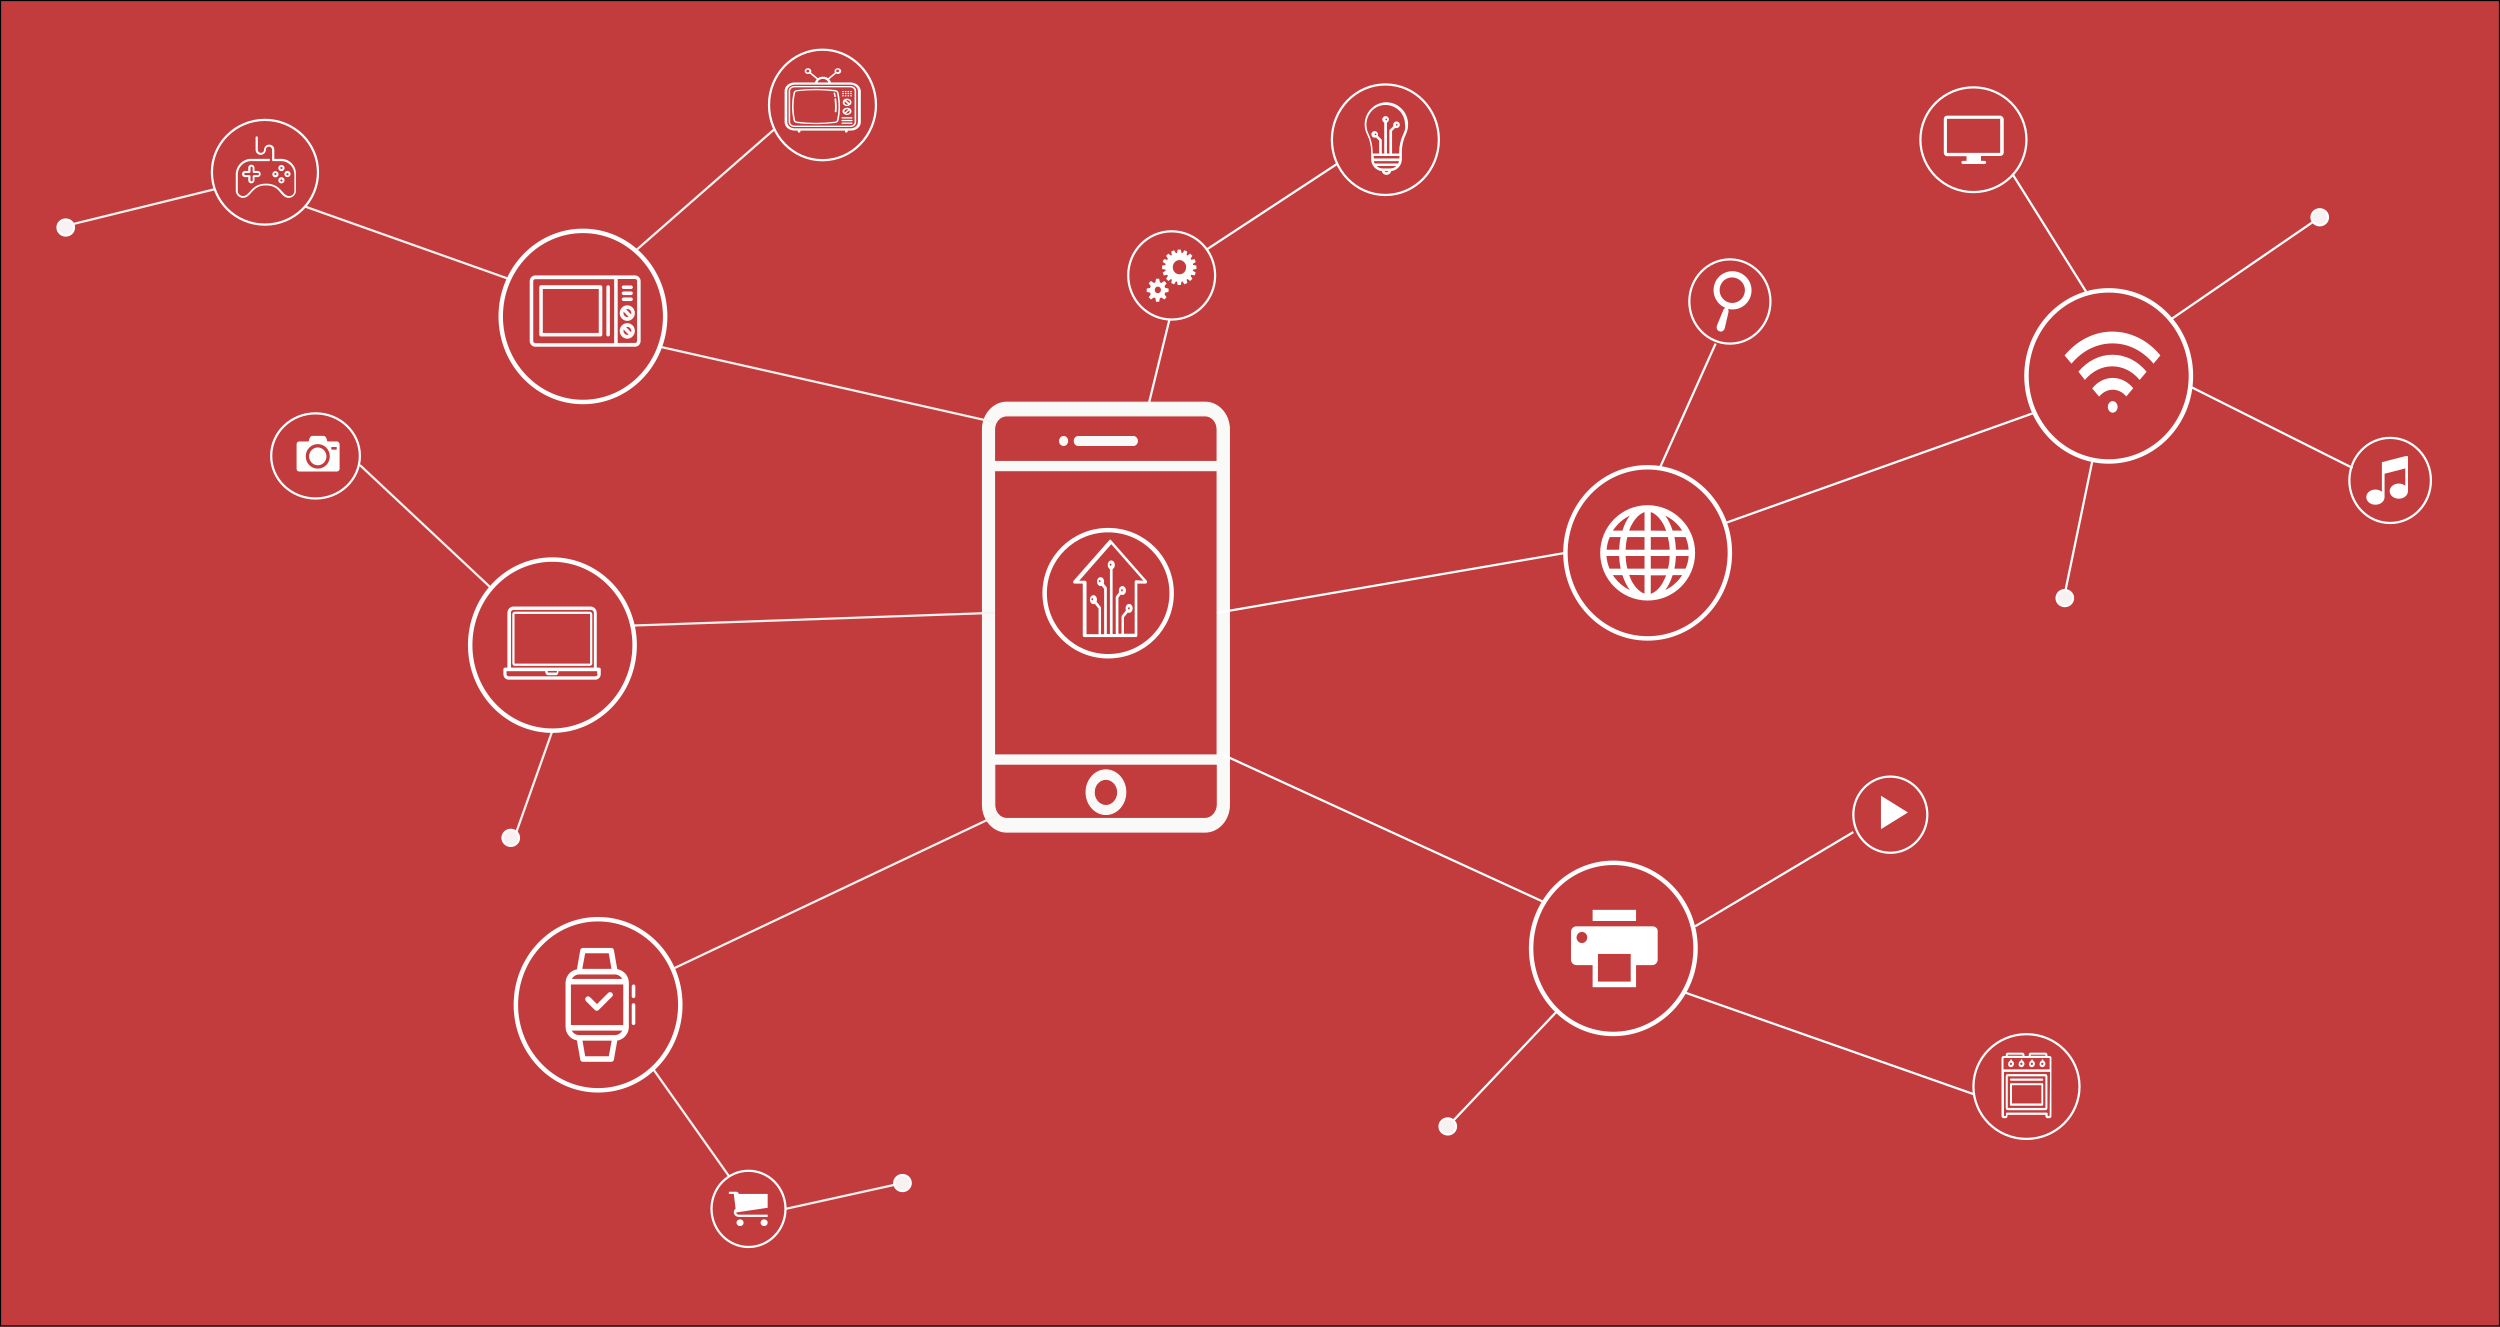 <?xml version="1.0" encoding="utf-8"?>
<!-- Generator: Adobe Illustrator 19.0.0, SVG Export Plug-In . SVG Version: 6.00 Build 0)  -->
<svg version="1.1" xmlns="http://www.w3.org/2000/svg" xmlns:xlink="http://www.w3.org/1999/xlink" x="0px" y="0px"
	 viewBox="0 0 1121.9 595.3" style="enable-background:new 0 0 1121.9 595.3;" xml:space="preserve">
<rect x="0" y="0" width="1121.9" height="595.3" fill="#333333" stroke="none"/>
<style type="text/css">
	.st0{fill:#C33C3D;stroke:#000000;stroke-miterlimit:10;}
	.st1{fill:#F9FAF8;stroke:#F9FAF8;stroke-width:0.5;stroke-miterlimit:10;}
	.st2{fill:#FFFFFF;}
	.st3{fill:#FAFAFA;}
	.st4{fill:#FEFFFD;}
	.st5{fill:#FEFEFD;}
	.st6{fill:none;stroke:#FAFAFA;stroke-miterlimit:10;}
	.st7{fill:none;stroke:#FFFFFF;stroke-miterlimit:10;}
	.st8{fill:none;stroke:#FDFDFC;stroke-miterlimit:10;}
	.st9{fill:none;stroke:#F7F2EF;stroke-miterlimit:10;}
	.st10{fill:none;stroke:#FFFFFF;stroke-width:2;stroke-miterlimit:10;}
	.st11{fill:#F7F1F1;stroke:#FFFFFF;stroke-miterlimit:10;}
</style>
<g id="BackGround">
	<rect id="XMLID_79_" class="st0" width="1121.9" height="595.3"/>
</g>
<g id="iconos">
	<g id="Capa_5">
		<g id="XMLID_89_">
			<path id="XMLID_95_" class="st1" d="M540.8,180.5h-89c-6,0-10.9,5.5-10.9,12.2v168.5c0,6.7,4.9,12.2,10.9,12.2h89
				c6,0,10.9-5.5,10.9-12.2V192.7C551.7,185.9,546.8,180.5,540.8,180.5z M446.3,211.2h99.9v127.6h-99.9V211.2z M451.8,186.6h89
				c3,0,5.4,2.7,5.4,6.1v14.4h-99.9v-14.4C446.3,189.3,448.8,186.6,451.8,186.6z M540.8,367.3h-89c-3,0-5.4-2.7-5.4-6.1v-18.3h99.9
				v18.3C546.2,364.5,543.8,367.3,540.8,367.3z"/>
			<path id="XMLID_92_" class="st1" d="M496.3,345.5c-4.9,0-8.9,4.5-8.9,10s4,10,8.9,10s8.9-4.5,8.9-10S501.2,345.5,496.3,345.5z
				 M496.3,361.5c-2.9,0-5.3-2.7-5.3-5.9c0-3.3,2.4-5.9,5.3-5.9s5.3,2.7,5.3,5.9C501.6,358.8,499.2,361.5,496.3,361.5z"/>
			<path id="XMLID_81_" class="st1" d="M483.9,199.9h24.7c1,0,1.8-0.9,1.8-2s-0.8-2-1.8-2h-24.7c-1,0-1.8,0.9-1.8,2
				S482.9,199.9,483.9,199.9z"/>
			<path id="XMLID_80_" class="st1" d="M477.3,199.9c0.5,0,0.9-0.2,1.3-0.6c0.3-0.4,0.5-0.9,0.5-1.4s-0.2-1.1-0.5-1.4
				c-0.3-0.4-0.8-0.6-1.3-0.6c-0.5,0-0.9,0.2-1.3,0.6c-0.3,0.4-0.5,0.9-0.5,1.4s0.2,1.1,0.5,1.4
				C476.4,199.7,476.9,199.9,477.3,199.9z"/>
		</g>
	</g>
	<g id="Capa_11">
		<path id="XMLID_110_" class="st2" d="M514.6,260.6l-16-18.2c-0.2-0.3-0.6-0.3-0.8,0l-16,18.2c-0.2,0.2-0.3,0.5-0.2,0.8
			c0.1,0.3,0.3,0.5,0.6,0.5h3.7v23.2c0,0.4,0.3,0.8,0.6,0.8h23.3c0.3,0,0.6-0.3,0.6-0.8v-23.2h3.7c0.3,0,0.5-0.2,0.6-0.5
			C514.8,261.2,514.8,260.8,514.6,260.6L514.6,260.6z M498,253.4c0-0.3,0.2-0.5,0.4-0.5c0.2,0,0.4,0.2,0.4,0.5s-0.2,0.5-0.4,0.5
			C498.2,253.9,498,253.7,498,253.4z M509.8,260.4c-0.3,0-0.6,0.3-0.6,0.8v23.2h-4.8V277l1.7-2.1c0.2,0.1,0.4,0.1,0.6,0.1
			c0.9,0,1.6-0.9,1.6-2c0-1.1-0.7-2-1.6-2s-1.6,0.9-1.6,2c0,0.3,0.1,0.6,0.2,0.9l-1.8,2.3c-0.1,0.1-0.2,0.3-0.2,0.5v7.7h-1.4v-16.2
			l1.1-1.4c0.2,0.1,0.4,0.2,0.7,0.2c0.9,0,1.6-0.9,1.6-2s-0.7-2-1.6-2s-1.6,0.9-1.6,2c0,0.3,0,0.5,0.1,0.8l-1.3,1.7
			c-0.1,0.1-0.2,0.3-0.2,0.5v16.5h-1.4v-29.1c0.6-0.3,1-1,1-1.9c0-1.1-0.7-2-1.6-2s-1.6,0.9-1.6,2c0,0.9,0.4,1.6,1,1.9v29.1h-1.4
			v-20.6c0-0.2-0.1-0.4-0.2-0.5l-1.2-1.5c0.1-0.3,0.2-0.6,0.2-0.9c0-1.1-0.7-2-1.6-2s-1.6,0.9-1.6,2c0,1.1,0.7,2,1.6,2
			c0.2,0,0.4,0,0.5-0.1l1.1,1.4v20.3h-1.4v-11.8c0-0.2-0.1-0.4-0.2-0.5l-1.8-2.3c0.1-0.3,0.2-0.6,0.2-0.9c0-1.1-0.7-2-1.6-2
			s-1.6,0.9-1.6,2s0.7,2,1.6,2c0.2,0,0.4,0,0.6-0.1l1.7,2.1v11.5h-5.4v-23.2c0-0.4-0.3-0.8-0.6-0.8h-2.7l14.4-16.4l14.4,16.4
			L509.8,260.4L509.8,260.4z M506.2,273c0-0.3,0.2-0.5,0.4-0.5s0.4,0.2,0.4,0.5s-0.2,0.5-0.4,0.5S506.2,273.3,506.2,273z
			 M503.1,264.9c0-0.3,0.2-0.5,0.4-0.5c0.2,0,0.4,0.2,0.4,0.5s-0.2,0.5-0.4,0.5C503.3,265.4,503.1,265.2,503.1,264.9z M493.5,261.3
			c-0.2,0-0.4-0.2-0.4-0.5s0.2-0.5,0.4-0.5s0.4,0.2,0.4,0.5S493.7,261.3,493.5,261.3z M490.2,269.4c-0.2,0-0.4-0.2-0.4-0.5
			c0-0.3,0.2-0.5,0.4-0.5s0.4,0.2,0.4,0.5C490.6,269.2,490.4,269.4,490.2,269.4z"/>
	</g>
	<g id="Capa_12">
		<g id="XMLID_117_">
			<path id="XMLID_123_" class="st2" d="M264.7,274.5H231c-0.6,0-1.1,0.5-1.1,1.2v21.9c0,0.7,0.5,1.2,1.1,1.2h33.7
				c0.6,0,1.1-0.5,1.1-1.2v-21.9C265.7,275,265.3,274.5,264.7,274.5L264.7,274.5z M264.8,297.6c0,0.1-0.1,0.2-0.1,0.2H231
				c-0.1,0-0.1-0.1-0.1-0.2v-21.9c0-0.1,0.1-0.2,0.1-0.2h33.7c0.1,0,0.1,0.1,0.1,0.2V297.6z"/>
			<path id="XMLID_118_" class="st2" d="M268.9,299.6h-1.1v-24.5c0-1.6-1.2-2.9-2.7-2.9h-34.7c-1.5,0-2.7,1.3-2.7,2.9v24.5h-1.1
				c-0.4,0-0.7,0.3-0.7,0.8v2.1c0,1.4,1,2.5,2.3,2.5h39.1c1.2,0,2.3-1.1,2.3-2.5v-2.1C269.6,299.9,269.3,299.6,268.9,299.6z
				 M229.2,275.1c0-0.8,0.6-1.4,1.3-1.4h34.7c0.7,0,1.3,0.6,1.3,1.4v24.5h-37.2V275.1L229.2,275.1z M245.8,301.1h4.1v0.4
				c0,0.2-0.1,0.3-0.3,0.3h-3.5c-0.2,0-0.3-0.1-0.3-0.3L245.8,301.1L245.8,301.1z M268.2,302.5c0,0.5-0.4,1-0.9,1h-39.1
				c-0.5,0-0.9-0.4-0.9-1v-1.3h1.1h16.3v0.4c0,0.7,0.6,1.4,1.2,1.4h3.5c0.7,0,1.2-0.6,1.2-1.4v-0.4h16.3h1.1V302.5L268.2,302.5z"/>
		</g>
	</g>
	<g id="Capa_13">
		<g id="XMLID_17_">
			<path id="XMLID_33_" class="st3" d="M285,123.6h-44.8c-1.4,0-2.5,1.2-2.5,2.6V153c0,1.4,1.1,2.6,2.5,2.6H285
				c1.4,0,2.5-1.2,2.5-2.6v-26.8C287.5,124.8,286.4,123.6,285,123.6z M239.3,153v-26.8c0-0.5,0.4-0.9,0.9-0.9h35.4v28.7h-35.4
				C239.7,153.9,239.3,153.5,239.3,153z M285.9,153c0,0.5-0.4,0.9-0.9,0.9h-7.8v-28.7h7.8c0.5,0,0.9,0.4,0.9,0.9V153z"/>
			<path id="XMLID_12_" class="st3" d="M272.9,128c-0.4,0-0.8,0.4-0.8,0.8v21.4c0,0.5,0.4,0.8,0.8,0.8c0.4,0,0.8-0.4,0.8-0.8v-21.4
				C273.7,128.4,273.4,128,272.9,128z"/>
			<path id="XMLID_29_" class="st3" d="M269.5,128h-26.7c-0.4,0-0.8,0.4-0.8,0.8v21.4c0,0.5,0.4,0.8,0.8,0.8h26.7
				c0.4,0,0.8-0.4,0.8-0.8v-21.4C270.3,128.4,269.9,128,269.5,128z M268.7,149.4h-25.1v-19.7h25.1V149.4z"/>
			<path id="XMLID_25_" class="st3" d="M281.5,145c-1.9,0-3.4,1.6-3.4,3.5s1.5,3.5,3.4,3.5s3.4-1.6,3.4-3.5S283.4,145,281.5,145z
				 M283.3,148.5c0,0.2,0,0.4-0.1,0.6l-2.2-2.3c0.2-0.1,0.4-0.1,0.5-0.1C282.5,146.7,283.3,147.5,283.3,148.5z M279.8,148.5
				c0-0.2,0-0.4,0.1-0.6l2.2,2.3c-0.2,0.1-0.4,0.1-0.5,0.1C280.6,150.3,279.8,149.5,279.8,148.5z"/>
			<path id="XMLID_21_" class="st3" d="M281.5,137c-1.9,0-3.4,1.6-3.4,3.5s1.5,3.5,3.4,3.5s3.4-1.6,3.4-3.5S283.4,137,281.5,137z
				 M283.3,140.5c0,0.2,0,0.4-0.1,0.6l-2.2-2.3c0.2-0.1,0.4-0.1,0.5-0.1C282.5,138.6,283.3,139.5,283.3,140.5z M279.8,140.5
				c0-0.2,0-0.4,0.1-0.6l2.2,2.3c-0.2,0.1-0.4,0.1-0.5,0.1C280.6,142.3,279.8,141.5,279.8,140.5z"/>
			<path id="XMLID_3_" class="st3" d="M279.8,135.1h3.4c0.4,0,0.8-0.4,0.8-0.8s-0.4-0.8-0.8-0.8h-3.4c-0.4,0-0.8,0.4-0.8,0.8
				S279.4,135.1,279.8,135.1z"/>
			<path id="XMLID_2_" class="st3" d="M279.8,132.4h3.4c0.4,0,0.8-0.4,0.8-0.8s-0.4-0.8-0.8-0.8h-3.4c-0.4,0-0.8,0.4-0.8,0.8
				S279.4,132.4,279.8,132.4z"/>
			<path id="XMLID_16_" class="st3" d="M279.8,129.7h3.4c0.4,0,0.8-0.4,0.8-0.8c0-0.5-0.4-0.8-0.8-0.8h-3.4c-0.4,0-0.8,0.4-0.8,0.8
				C279,129.3,279.4,129.7,279.8,129.7z"/>
		</g>
	</g>
	<g id="Capa_14">
		<g id="XMLID_30_">
			<path id="XMLID_35_" class="st2" d="M277,434.9l-1.5-8.5c-0.1-0.6-0.6-1-1.2-1h-12.7c-0.6,0-1.1,0.4-1.2,1l-1.5,8.6
				c-2.9,0.5-5.1,3.1-5.1,6.1v19.7c0,3,2.2,5.6,5.1,6.1l1.5,8.6c0.1,0.6,0.6,1,1.2,1h12.7c0.6,0,1.1-0.4,1.2-1l1.5-8.5
				c2.9-0.5,5.2-3.1,5.2-6.1V441C282.2,437.9,279.9,435.4,277,434.9z M256.2,460v-18.2h23.5V460H256.2z M262.6,427.8h10.6l1.2,7
				h-13.1L262.6,427.8z M259.9,437.3h16h0c1.4,0,2.7,0.8,3.3,2h-22.6C257.3,438.1,258.5,437.3,259.9,437.3z M273.2,474h-10.6l-1.2-7
				h13.1L273.2,474z M275.9,464.5L275.9,464.5h-16c-1.4,0-2.7-0.8-3.3-2h22.6C278.6,463.7,277.4,464.5,275.9,464.5z"/>
			<path id="XMLID_19_" class="st2" d="M274.7,445.6c-0.5-0.5-1.3-0.5-1.8,0l-5,5l-3.1-3.1c-0.5-0.5-1.3-0.5-1.8,0
				c-0.5,0.5-0.5,1.3,0,1.8l3.9,3.9c0.2,0.2,0.5,0.4,0.9,0.4s0.6-0.1,0.9-0.4l5.9-5.9C275.2,446.9,275.2,446.1,274.7,445.6z"/>
			<path id="XMLID_18_" class="st2" d="M284.3,441.8c-0.5,0-0.8,0.4-0.8,0.8v4.5c0,0.5,0.4,0.8,0.8,0.8c0.5,0,0.8-0.4,0.8-0.8v-4.5
				C285.1,442.1,284.8,441.8,284.3,441.8z"/>
			<path id="XMLID_28_" class="st2" d="M284.3,450.2c-0.5,0-0.8,0.4-0.8,0.8v8.2c0,0.5,0.4,0.8,0.8,0.8c0.5,0,0.8-0.4,0.8-0.8v-8.2
				C285.1,450.6,284.8,450.2,284.3,450.2z"/>
		</g>
	</g>
	<g id="Capa_15">
		<path id="XMLID_31_" class="st2" d="M948.1,169.6c3.6,0,6.8,1.7,9.2,4.6l-3.1,3.7c-1.6-1.9-3.7-3-6.1-3s-4.6,1.2-6.1,3.1l-3.1-3.7
			C941.2,171.4,944.5,169.6,948.1,169.6z M932.7,166.8c4.1-4.9,9.5-7.6,15.3-7.6c5.8,0,11.2,2.7,15.3,7.6l-3.1,3.7
			c-3.3-3.9-7.6-6.1-12.3-6.1s-9,2.2-12.3,6.1L932.7,166.8z M959.9,151.7c3.6,1.8,6.9,4.5,9.6,7.8l0,0l-3.1,3.7
			c-4.9-5.9-11.4-9.1-18.4-9.1c-6.9,0-13.5,3.2-18.4,9.1l-3.1-3.7c2.8-3.3,6-6,9.6-7.8c3.7-1.9,7.7-2.9,11.8-2.9
			C952.2,148.8,956.1,149.8,959.9,151.7L959.9,151.7z M945.9,182.6c0-1.4,1-2.6,2.2-2.6c1.2,0,2.2,1.2,2.2,2.6c0,1.4-1,2.6-2.2,2.6
			C946.9,185.2,945.9,184,945.9,182.6z"/>
	</g>
	<g id="Capa_16">
		<path id="XMLID_55_" class="st2" d="M739.4,226.7c-11.8,0-21.3,9.6-21.3,21.4c0,11.8,9.5,21.4,21.3,21.4s21.3-9.6,21.3-21.4
			C760.7,236.3,751.1,226.7,739.4,226.7z M751.4,255.2c0.4-1.8,0.6-3.7,0.7-5.7h5.7c-0.1,2-0.6,3.9-1.4,5.7H751.4z M727.3,241
			c-0.4,1.8-0.6,3.7-0.7,5.7H721c0.1-2,0.6-3.9,1.4-5.7H727.3z M748.5,241c0.4,1.8,0.7,3.7,0.8,5.7h-8.5V241H748.5z M740.8,238.1
			v-8.3c0.6,0.2,1.3,0.5,1.9,1c1.2,0.8,2.3,2.1,3.3,3.7c0.7,1.1,1.2,2.3,1.7,3.7L740.8,238.1L740.8,238.1z M732.8,234.5
			c1-1.6,2.1-2.9,3.3-3.7c0.6-0.4,1.3-0.8,1.9-1v8.3h-6.9C731.5,236.8,732.1,235.6,732.8,234.5L732.8,234.5z M738,241v5.7h-8.5
			c0.1-2,0.3-3.9,0.8-5.7H738z M722.3,255.2c-0.8-1.8-1.2-3.7-1.4-5.7h5.7c0.1,2,0.3,3.9,0.7,5.7H722.3z M729.5,249.5h8.5v5.7h-7.7
			C729.8,253.4,729.6,251.5,729.5,249.5z M738,258.1v8.3c-0.6-0.2-1.3-0.5-1.9-1c-1.2-0.8-2.3-2.1-3.3-3.7c-0.7-1.1-1.2-2.3-1.7-3.7
			L738,258.1L738,258.1z M746,261.8c-1,1.6-2.1,2.9-3.3,3.7c-0.6,0.4-1.3,0.8-1.9,1v-8.3h6.9C747.2,259.4,746.6,260.7,746,261.8
			L746,261.8z M740.8,255.2v-5.7h8.5c-0.1,2-0.3,3.9-0.8,5.7H740.8z M752.1,246.7c-0.1-2-0.3-3.9-0.7-5.7h5c0.8,1.8,1.2,3.7,1.4,5.7
			H752.1z M754.9,238.1h-4.3c-0.8-2.6-2-4.9-3.3-6.7c1.9,0.9,3.6,2.1,5.1,3.6C753.4,236,754.2,237,754.9,238.1z M726.3,235
			c1.5-1.5,3.2-2.7,5.1-3.6c-1.4,1.8-2.5,4.1-3.3,6.7h-4.3C724.5,237,725.4,236,726.3,235z M723.8,258.1h4.3c0.8,2.6,2,4.9,3.3,6.7
			c-1.9-0.9-3.6-2.1-5.1-3.6C725.4,260.2,724.5,259.2,723.8,258.1z M752.4,261.2c-1.5,1.5-3.2,2.7-5.1,3.6c1.4-1.8,2.5-4.1,3.3-6.7
			h4.3C754.2,259.2,753.4,260.2,752.4,261.2z"/>
	</g>
	<g id="Capa_17">
		<path id="XMLID_60_" class="st2" d="M714.7,408.3h19.5v5h-19.5V408.3z"/>
		<path id="XMLID_56_" class="st2" d="M741.6,415.7h-34.2c-1.3,0-2.4,1.1-2.4,2.5v12.4c0,1.4,1.1,2.5,2.4,2.5h7.3v9.9h19.5v-9.9h7.3
			c1.3,0,2.4-1.1,2.4-2.5v-12.4C744.1,416.8,743,415.7,741.6,415.7z M709.9,423.2c-1.3,0-2.4-1.1-2.4-2.5c0-1.4,1.1-2.5,2.4-2.5
			s2.4,1.1,2.4,2.5C712.3,422.1,711.2,423.2,709.9,423.2z M731.8,440.5h-14.7v-12.4h14.7V440.5z"/>
	</g>
	<g id="Capa_18">
		<path id="XMLID_119_" class="st4" d="M522.6,128.4l0.9-1.3l-1-1l-1.3,0.9c-0.2-0.1-0.5-0.2-0.7-0.3l-0.3-1.6h-1.4l-0.3,1.6
			c-0.3,0.1-0.5,0.2-0.7,0.3l-1.3-0.9l-1,1l0.9,1.3c-0.1,0.2-0.2,0.5-0.3,0.8l-1.5,0.3v1.5l1.5,0.3c0.1,0.3,0.2,0.5,0.3,0.8
			l-0.9,1.3l1,1l1.3-0.9c0.2,0.1,0.5,0.2,0.7,0.3l0.3,1.6h1.4l0.3-1.6c0.3-0.1,0.5-0.2,0.7-0.3l1.3,0.9l1-1l-0.9-1.3
			c0.1-0.2,0.2-0.5,0.3-0.8l1.5-0.3v-1.5l-1.5-0.3C522.8,128.9,522.7,128.6,522.6,128.4L522.6,128.4z M519.6,131.6
			c-0.8,0-1.4-0.7-1.4-1.5s0.6-1.5,1.4-1.5s1.4,0.7,1.4,1.5S520.3,131.6,519.6,131.6z M536.9,120.7v-1.5l-1.5-0.3
			c0-0.2-0.1-0.4-0.1-0.5l1.3-0.8l-0.5-1.3l-1.5,0.3c-0.1-0.2-0.2-0.3-0.3-0.5l0.8-1.3l-1-1l-1.2,0.9c-0.1-0.1-0.3-0.2-0.4-0.3
			l0.3-1.5l-1.3-0.6l-0.8,1.3c-0.2,0-0.3-0.1-0.5-0.1l-0.3-1.5h-1.4l-0.3,1.5c-0.2,0-0.3,0.1-0.5,0.1l-0.8-1.3l-1.3,0.6l0.3,1.5
			c-0.2,0.1-0.3,0.2-0.4,0.3l-1.2-0.9l-1,1l0.8,1.3c-0.1,0.1-0.2,0.3-0.3,0.5l-1.5-0.3l-0.5,1.3l1.3,0.8c0,0.2-0.1,0.4-0.1,0.5
			l-1.5,0.3v1.5l1.5,0.3c0,0.2,0.1,0.4,0.1,0.5l-1.3,0.8l0.5,1.3l1.5-0.3c0.1,0.2,0.2,0.3,0.3,0.5l-0.8,1.3l1,1l1.2-0.9
			c0.1,0.1,0.3,0.2,0.4,0.3l-0.3,1.5l1.3,0.6l0.8-1.3c0.2,0,0.3,0.1,0.5,0.1l0.3,1.5h1.4l0.3-1.5c0.2,0,0.3-0.1,0.5-0.1l0.8,1.3
			l1.3-0.6l-0.3-1.5c0.2-0.1,0.3-0.2,0.4-0.3l1.2,0.9l1-1l-0.8-1.3c0.1-0.1,0.2-0.3,0.3-0.5l1.5,0.3l0.5-1.3l-1.3-0.8
			c0-0.2,0.1-0.4,0.1-0.5L536.9,120.7z M529.3,123.1c-1.7,0-3-1.4-3-3.2c0-1.8,1.4-3.2,3-3.2s3,1.4,3,3.2
			C532.3,121.7,531,123.1,529.3,123.1z"/>
	</g>
	<g id="Capa_19">
		<g id="XMLID_139_">
			<path id="XMLID_162_" class="st2" d="M907.1,478.9c0.8,0,1.4-0.7,1.4-1.5c0-0.7-0.4-1.2-0.9-1.4v-0.1c0-0.3-0.2-0.5-0.4-0.5
				s-0.4,0.2-0.4,0.5v0.1c-0.5,0.2-0.9,0.8-0.9,1.4C905.7,478.2,906.3,478.9,907.1,478.9z M907.1,476.9c0.3,0,0.5,0.2,0.5,0.5
				s-0.2,0.5-0.5,0.5c-0.3,0-0.5-0.2-0.5-0.5S906.8,476.9,907.1,476.9z"/>
			<path id="XMLID_159_" class="st2" d="M902.4,478.9c0.8,0,1.4-0.7,1.4-1.5c0-0.7-0.4-1.2-0.9-1.4v-0.1c0-0.3-0.2-0.5-0.4-0.5
				s-0.4,0.2-0.4,0.5v0.1c-0.5,0.2-0.9,0.8-0.9,1.4C901,478.2,901.6,478.9,902.4,478.9z M902.4,476.9c0.3,0,0.5,0.2,0.5,0.5
				s-0.2,0.5-0.5,0.5c-0.3,0-0.5-0.2-0.5-0.5S902.1,476.9,902.4,476.9z"/>
			<path id="XMLID_156_" class="st2" d="M916.5,478.9c0.8,0,1.4-0.7,1.4-1.5c0-0.7-0.4-1.2-0.9-1.4v-0.1c0-0.3-0.2-0.5-0.4-0.5
				s-0.4,0.2-0.4,0.5v0.1c-0.5,0.2-0.9,0.8-0.9,1.4C915.1,478.2,915.7,478.9,916.5,478.9z M916.5,476.9c0.3,0,0.5,0.2,0.5,0.5
				s-0.2,0.5-0.5,0.5c-0.3,0-0.5-0.2-0.5-0.5S916.2,476.9,916.5,476.9z"/>
			<path id="XMLID_153_" class="st2" d="M911.8,478.9c0.8,0,1.4-0.7,1.4-1.5c0-0.7-0.4-1.2-0.9-1.4v-0.1c0-0.3-0.2-0.5-0.4-0.5
				s-0.4,0.2-0.4,0.5v0.1c-0.5,0.2-0.9,0.8-0.9,1.4C910.4,478.2,911,478.9,911.8,478.9z M911.8,476.9c0.3,0,0.5,0.2,0.5,0.5
				s-0.2,0.5-0.5,0.5c-0.3,0-0.5-0.2-0.5-0.5S911.5,476.9,911.8,476.9z"/>
			<path id="XMLID_129_" class="st2" d="M916.5,484h-14.1c-0.2,0-0.4,0.2-0.4,0.5c0,0.3,0.2,0.5,0.4,0.5h14.1c0.2,0,0.4-0.2,0.4-0.5
				C916.9,484.3,916.8,484,916.5,484z"/>
			<path id="XMLID_149_" class="st2" d="M917.9,482H901c-0.5,0-0.9,0.4-0.9,1v14.2c0,0.5,0.4,1,0.9,1h16.9c0.5,0,0.9-0.4,0.9-1V483
				C918.8,482.5,918.4,482,917.9,482z M917.9,497.2C917.9,497.2,917.9,497.3,917.9,497.2l-16.9,0c0,0,0,0,0,0V483c0,0,0,0,0,0h16.9
				c0,0,0,0,0,0V497.2z"/>
			<path id="XMLID_146_" class="st2" d="M916.5,486.1h-14.1c-0.2,0-0.4,0.2-0.4,0.5v9.1c0,0.3,0.2,0.5,0.4,0.5h14.1
				c0.2,0,0.4-0.2,0.4-0.5v-9.1C916.9,486.3,916.8,486.1,916.5,486.1z M916.1,495.2h-13.2V487h13.2V495.2z"/>
			<path id="XMLID_140_" class="st2" d="M919.8,473.9h-1v-0.5c0-0.5-0.4-1-0.9-1h-6.6c-0.5,0-0.9,0.4-0.9,1v0.5h-1.9v-0.5
				c0-0.5-0.4-1-0.9-1H901c-0.5,0-0.9,0.4-0.9,1v0.5h-1c-0.5,0-0.9,0.4-0.9,1v25.9c0,0.5,0.4,1,0.9,1h0.9c0.5,0,0.9-0.4,0.9-1v-0.5
				h17v0.5c0,0.5,0.4,1,0.9,1h0.9c0.5,0,0.9-0.4,0.9-1v-25.9C920.7,474.3,920.3,473.9,919.8,473.9z M911.3,473.3
				C911.3,473.3,911.3,473.3,911.3,473.3l6.6,0c0,0,0,0,0,0v0.5h-6.6V473.3z M901,473.3C901,473.3,901,473.3,901,473.3l6.6,0
				c0,0,0,0,0,0v0.5H901V473.3z M899.1,474.8h20.7c0,0,0,0,0,0v5.1h-20.7L899.1,474.8C899.1,474.9,899.1,474.8,899.1,474.8z
				 M919.8,500.8h-0.9c0,0,0,0,0,0v-1c0-0.3-0.2-0.5-0.4-0.5h-17.9c-0.2,0-0.4,0.2-0.4,0.5v1c0,0,0,0,0,0h-0.9c0,0,0,0,0,0v-19.8
				h20.7L919.8,500.8C919.8,500.8,919.8,500.8,919.8,500.8z"/>
		</g>
	</g>
	<g id="Capa_20">
		<path id="XMLID_154_" class="st2" d="M629,48.8c-1.9-1.9-4.3-2.9-7-2.9c-5.3,0.1-9.6,4.5-9.6,10c0,1.6,0.4,3.1,1.1,4.5
			c1.2,2.3,1.8,5,1.8,7.8v3.2c0,2.8,2.1,5.1,4.8,5.4c0.2,1,1.1,1.7,2.1,1.7c1,0,1.9-0.7,2.1-1.7c2.7-0.3,4.8-2.6,4.8-5.4v-3.2
			c0-2.7,0.6-5.4,1.8-7.9c0.7-1.4,1-2.9,1-4.4C631.9,53.2,630.9,50.7,629,48.8L629,48.8z M628,70v1.1h-11.5V70H628z M621.7,53.6
			c0-0.2,0.2-0.4,0.4-0.4c0.2,0,0.4,0.2,0.4,0.4s-0.2,0.4-0.4,0.4C621.9,54,621.7,53.8,621.7,53.6z M620.6,75.6
			c-1.1,0-2.1-0.4-2.8-1.1h8.8c-0.7,0.7-1.7,1.1-2.8,1.1H620.6L620.6,75.6z M616.9,73.4c-0.2-0.3-0.3-0.7-0.4-1.1h11.3
			c-0.1,0.4-0.2,0.8-0.4,1.1H616.9L616.9,73.4z M622.2,77.3c-0.4,0-0.7-0.2-0.9-0.5h1.8C622.9,77.1,622.6,77.3,622.2,77.3z
			 M629.9,59.8c-1.3,2.6-2,5.5-2,8.4v0.7h-3.2V58.8l1.4-1.4c0.2,0.1,0.4,0.1,0.6,0.1c0.8,0,1.5-0.7,1.5-1.5c0-0.8-0.7-1.5-1.5-1.5
			c-0.8,0-1.5,0.7-1.5,1.5c0,0.2,0,0.4,0.1,0.6l-1.6,1.6c-0.1,0.1-0.2,0.2-0.2,0.4v10.3h-1.1V55c0.5-0.2,0.9-0.8,0.9-1.4
			c0-0.8-0.7-1.5-1.5-1.5c-0.8,0-1.5,0.7-1.5,1.5c0,0.6,0.4,1.2,0.9,1.4v13.9h-1.1v-6c0-0.1-0.1-0.3-0.2-0.4l-1.6-1.6
			c0.1-0.2,0.1-0.4,0.1-0.6c0-0.8-0.7-1.5-1.5-1.5c-0.8,0-1.5,0.7-1.5,1.5s0.7,1.5,1.5,1.5c0.2,0,0.4,0,0.6-0.1l1.4,1.4v5.8h-2.9
			v-0.7c0-2.9-0.7-5.8-1.9-8.3c-0.6-1.2-0.9-2.6-0.9-4c0-4.8,3.8-8.8,8.5-8.8c2.3,0,4.5,0.9,6.2,2.5c1.7,1.7,2.6,3.9,2.6,6.3
			C630.8,57.3,630.5,58.6,629.9,59.8L629.9,59.8z M626.4,56c0-0.2,0.2-0.4,0.4-0.4c0.2,0,0.4,0.2,0.4,0.4c0,0.2-0.2,0.4-0.4,0.4
			C626.6,56.4,626.4,56.2,626.4,56z M617.3,60.7c-0.2,0-0.4-0.2-0.4-0.4s0.2-0.4,0.4-0.4s0.4,0.2,0.4,0.4S617.5,60.7,617.3,60.7z"/>
	</g>
	<g id="Capa_21">
		<path id="XMLID_269_" class="st5" d="M138.7,204.8c0,2.2,1.8,4,3.9,4c2.2,0,3.9-1.8,3.9-4s-1.8-4-3.9-4
			C140.5,200.8,138.7,202.6,138.7,204.8z M151.1,198.1h-4.2c-0.3-1.2-0.6-2.5-1.8-2.5h-4.8c-1.2,0-1.5,1.2-1.8,2.5h-4.2
			c-0.7,0-1.2,0.6-1.2,1.2v11.1c0,0.7,0.5,1.2,1.2,1.2h16.9c0.7,0,1.2-0.6,1.2-1.2v-11.1C152.3,198.6,151.7,198.1,151.1,198.1z
			 M142.6,210.3c-3,0-5.4-2.4-5.4-5.5s2.4-5.5,5.4-5.5c3,0,5.4,2.4,5.4,5.5S145.6,210.3,142.6,210.3z M151.1,201.8h-2.4v-1.2h2.4
			V201.8z"/>
	</g>
	<g id="Capa_22">
		<g id="XMLID_177_">
			<g id="XMLID_178_">
				<g id="XMLID_179_">
					<path id="XMLID_193_" class="st5" d="M112.8,82.3c0.7,0,1.4-0.6,1.4-1.4v-1.4h1.4c0.7,0,1.4-0.6,1.4-1.4s-0.6-1.4-1.4-1.4h-1.4
						v-1.4c0-0.8-0.6-1.4-1.4-1.4s-1.4,0.6-1.4,1.4v1.4h-1.4c-0.7,0-1.4,0.6-1.4,1.4s0.6,1.4,1.4,1.4h1.4v1.4
						C111.4,81.7,112,82.3,112.8,82.3z M110.1,78.6c-0.2,0-0.5-0.2-0.5-0.5c0-0.3,0.2-0.5,0.5-0.5h1.8c0.2,0,0.5-0.2,0.5-0.5v-1.8
						c0-0.3,0.2-0.5,0.5-0.5c0.2,0,0.5,0.2,0.5,0.5v1.8c0,0.3,0.2,0.5,0.5,0.5h1.8c0.2,0,0.5,0.2,0.5,0.5c0,0.3-0.2,0.5-0.5,0.5
						h-1.8c-0.2,0-0.5,0.2-0.5,0.5v1.8c0,0.3-0.2,0.5-0.5,0.5c-0.2,0-0.5-0.2-0.5-0.5v-1.8c0-0.3-0.2-0.5-0.5-0.5H110.1z"/>
					<path id="XMLID_173_" class="st5" d="M126.3,71.3h-3.2v-4.1c0-1.3-1-2.3-2.3-2.3c-1.2,0-2.3,1-2.3,2.3c0,0.8-0.6,1.4-1.4,1.4
						s-1.4-0.6-1.4-1.4v-5.5c0-0.3-0.2-0.5-0.5-0.5s-0.5,0.2-0.5,0.5v5.5c0,1.3,1,2.3,2.3,2.3c1.2,0,2.3-1,2.3-2.3
						c0-0.8,0.6-1.4,1.4-1.4s1.4,0.6,1.4,1.4v4.6c0,0.3,0.2,0.5,0.5,0.5h3.6c3.2,0,5.9,2.7,5.9,6v7.4c0,1.5-1.3,2.3-2.3,2.3
						c-1.3,0-2.1-0.9-3.1-2c-1.4-1.6-3.2-3.6-7.3-3.6c-4.1,0-5.9,2-7.3,3.6c-1,1.1-1.8,2-3.1,2c-0.9,0-2.3-0.9-2.3-2.3v-7.4
						c0-3.2,2.7-6,5.9-6h8.1c0.2,0,0.5-0.2,0.5-0.5s-0.2-0.5-0.5-0.5h-8.1c-3.7,0-6.8,3.2-6.8,6.9v7.4c0,1.9,1.7,3.2,3.2,3.2
						c1.7,0,2.7-1.1,3.7-2.3c1.4-1.5,2.9-3.3,6.6-3.3c3.7,0,5.3,1.7,6.6,3.3c1,1.2,2,2.3,3.7,2.3c1.5,0,3.2-1.3,3.2-3.2v-7.4
						C133,74.4,129.9,71.3,126.3,71.3z"/>
					<path id="XMLID_189_" class="st5" d="M129,79.5c0.7,0,1.4-0.6,1.4-1.4s-0.6-1.4-1.4-1.4s-1.4,0.6-1.4,1.4S128.2,79.5,129,79.5z
						 M129,77.7c0.2,0,0.5,0.2,0.5,0.5c0,0.3-0.2,0.5-0.5,0.5c-0.2,0-0.5-0.2-0.5-0.5C128.5,77.9,128.7,77.7,129,77.7z"/>
					<path id="XMLID_186_" class="st5" d="M126.3,74c-0.7,0-1.4,0.6-1.4,1.4s0.6,1.4,1.4,1.4s1.4-0.6,1.4-1.4S127,74,126.3,74z
						 M126.3,75.9c-0.2,0-0.5-0.2-0.5-0.5c0-0.3,0.2-0.5,0.5-0.5c0.2,0,0.5,0.2,0.5,0.5C126.7,75.7,126.5,75.9,126.3,75.9z"/>
					<path id="XMLID_183_" class="st5" d="M123.6,76.8c-0.7,0-1.4,0.6-1.4,1.4s0.6,1.4,1.4,1.4s1.4-0.6,1.4-1.4
						S124.3,76.8,123.6,76.8z M123.6,78.6c-0.2,0-0.5-0.2-0.5-0.5c0-0.3,0.2-0.5,0.5-0.5c0.2,0,0.5,0.2,0.5,0.5
						C124,78.4,123.8,78.6,123.6,78.6z"/>
					<path id="XMLID_180_" class="st5" d="M126.3,82.3c0.7,0,1.4-0.6,1.4-1.4s-0.6-1.4-1.4-1.4s-1.4,0.6-1.4,1.4
						S125.5,82.3,126.3,82.3z M126.3,80.5c0.2,0,0.5,0.2,0.5,0.5c0,0.3-0.2,0.5-0.5,0.5c-0.2,0-0.5-0.2-0.5-0.5
						C125.8,80.7,126,80.5,126.3,80.5z"/>
				</g>
			</g>
		</g>
	</g>
	<g id="Capa_23">
		<g id="XMLID_184_">
			<path id="XMLID_185_" class="st4" d="M897.6,51.9L897.6,51.9l-0.1,0h-23.7h-0.1v0c-0.8,0.1-1.4,0.6-1.4,1.4v0.1v15.1
				c0,0.3,0.1,0.5,0.2,0.8c0.3,0.5,0.7,0.8,1.4,0.8h8.6v2.1h-1.6c-0.4,0-0.7,0.3-0.7,0.7c0,0.4,0.3,0.7,0.7,0.7h9.7
				c0.4,0,0.7-0.3,0.7-0.7c0-0.4-0.3-0.7-0.7-0.7h-1.6V70h8.6c0.6,0,1.1-0.3,1.4-0.8c0.1-0.2,0.2-0.5,0.2-0.8V53.4v-0.1
				C898.9,52.5,898.3,51.9,897.6,51.9z M897.6,53.4v15.1c0,0.1,0,0.1-0.1,0.1h-23.7c-0.1,0-0.1,0-0.1-0.1V53.4v-0.1h23.9L897.6,53.4
				L897.6,53.4z"/>
		</g>
	</g>
	<g id="Capa_24">
		<path id="XMLID_187_" class="st2" d="M1079.4,204.7h1.2v15.7c0,1.9-1.8,3.4-4.1,3.4c-2.3,0-4.1-1.5-4.1-3.4c0-1.9,1.8-3.4,4.1-3.4
			c1.1,0,2.2,0.4,2.9,1v-7.8l-9.3,2.4v10.5c0,1.9-1.8,3.4-4.1,3.4c-2.3,0-4.1-1.5-4.1-3.4s1.8-3.4,4.1-3.4c1.1,0,2.2,0.4,2.9,1
			v-13.3L1079.4,204.7z"/>
	</g>
	<g id="Capa_25">
		<path id="XMLID_182_" class="st2" d="M844.1,357.1l12.1,7.5l-12.1,7.5V357.1z"/>
	</g>
	<g id="Capa_26">
		<path id="XMLID_192_" class="st2" d="M774,147.3l1.6-6.9c0.2-0.7,0.1-1.4-0.1-1.8c1.9,0.5,4,0.3,5.9-0.7c4.2-2.1,5.8-7.3,3.7-11.5
			c-2.2-4.2-7.3-5.9-11.5-3.8s-5.8,7.3-3.7,11.5c1,1.9,2.5,3.3,4.4,4c-0.4,0.2-0.9,0.7-1.1,1.4l-2.7,6.6c-0.4,1.1,0.1,2.3,1.2,2.6
			C772.6,149.1,773.7,148.4,774,147.3z M772.3,132.8c-1.4-2.8-0.3-6.3,2.4-7.7c2.8-1.4,6.2-0.3,7.7,2.5s0.3,6.3-2.4,7.7
			C777.2,136.8,773.8,135.7,772.3,132.8z"/>
	</g>
	<g id="Capa_28">
		<g id="XMLID_230_">
			<path id="XMLID_262_" class="st2" d="M381.7,37h-8.8c-0.1-0.5-0.4-1-0.8-1.4l3.1-2.6c0.2,0.1,0.5,0.2,0.8,0.2
				c0.8,0,1.5-0.6,1.5-1.3c0-0.7-0.7-1.3-1.5-1.3c-0.8,0-1.5,0.6-1.5,1.3c0,0.2,0.1,0.5,0.2,0.6l-3.1,2.6c-1.3-0.9-3.2-0.9-4.6,0
				l-3.1-2.6c0.1-0.2,0.2-0.4,0.2-0.6c0-0.7-0.7-1.3-1.5-1.3c-0.8,0-1.5,0.6-1.5,1.3c0,0.7,0.7,1.3,1.5,1.3c0.3,0,0.5-0.1,0.8-0.2
				l3.1,2.6c-0.4,0.4-0.7,0.9-0.8,1.4h-9.1c-2.5,0-4.5,1.7-4.5,3.8v14c0,2.1,2,3.8,4.5,3.8h1.4v0.4c0,0.3,0.3,0.5,0.6,0.5
				s0.6-0.2,0.6-0.5v-0.4h20v0.4c0,0.3,0.3,0.5,0.6,0.5c0.3,0,0.6-0.2,0.6-0.5v-0.4h1.4c2.5,0,4.5-1.7,4.5-3.8v-14
				C386.1,38.7,384.1,37,381.7,37L381.7,37z M375.9,31.2c0.4,0,0.7,0.3,0.7,0.6c0,0.3-0.3,0.6-0.7,0.6c-0.4,0-0.7-0.3-0.7-0.6
				C375.2,31.5,375.5,31.2,375.9,31.2z M362.5,32.5c-0.4,0-0.7-0.3-0.7-0.6c0-0.3,0.3-0.6,0.7-0.6s0.7,0.3,0.7,0.6
				C363.3,32.2,362.9,32.5,362.5,32.5z M367.5,36c1-0.8,2.5-0.8,3.5,0c0.3,0.3,0.6,0.6,0.7,1h-4.8C366.9,36.6,367.2,36.3,367.5,36
				L367.5,36z M385,54.8c0,1.5-1.5,2.8-3.3,2.8h-25.1c-1.8,0-3.3-1.3-3.3-2.8v-14c0-1.5,1.5-2.8,3.3-2.8h25.1c1.8,0,3.3,1.3,3.3,2.8
				V54.8z"/>
			<path id="XMLID_259_" class="st2" d="M381.6,38.6h-25.1c-1.5,0-2.6,1-2.6,2.2v14c0,1.2,1.2,2.2,2.6,2.2h25.1c1.5,0,2.6-1,2.6-2.2
				v-14C384.3,39.6,383.1,38.6,381.6,38.6L381.6,38.6z M383.5,54.8c0,0.9-0.8,1.6-1.9,1.6h-25.1c-1,0-1.9-0.7-1.9-1.6v-14
				c0-0.9,0.8-1.6,1.9-1.6h25.1c1,0,1.9,0.7,1.9,1.6V54.8z"/>
			<path id="XMLID_256_" class="st2" d="M374.8,40.4c-5.7-0.7-11.5-0.7-17.2,0c-0.8,0.1-1.4,0.6-1.5,1.2c-0.9,4.1-0.9,8.3,0,12.4
				c0.1,0.6,0.8,1.1,1.5,1.2c2.9,0.4,5.7,0.5,8.6,0.5s5.8-0.2,8.6-0.5c0.8-0.1,1.4-0.6,1.5-1.2c0.9-4.1,0.9-8.3,0-12.4
				C376.2,41,375.6,40.5,374.8,40.4L374.8,40.4z M375.6,53.9c-0.1,0.4-0.4,0.7-0.9,0.7c-5.6,0.7-11.4,0.7-17,0
				c-0.4-0.1-0.8-0.3-0.9-0.7c-0.9-4-0.9-8.1,0-12.2c0.1-0.4,0.4-0.7,0.9-0.7c2.8-0.4,5.7-0.5,8.5-0.5c2.8,0,5.7,0.2,8.5,0.5
				c0.4,0.1,0.8,0.3,0.9,0.7C376.5,45.8,376.5,49.9,375.6,53.9z"/>
			<path id="XMLID_219_" class="st2" d="M374.8,44.1c-0.2,0-0.4,0.2-0.3,0.4c0.2,1.8,0.3,3.7,0.1,5.6c0,0.2,0.1,0.3,0.4,0.3
				c0,0,0,0,0,0c0.2,0,0.4-0.1,0.4-0.3c0.2-1.9,0.1-3.8-0.1-5.7C375.2,44.2,375,44,374.8,44.1L374.8,44.1z"/>
			<path id="XMLID_218_" class="st2" d="M374.8,43.6c0.2,0,0.4-0.2,0.3-0.4c-0.1-0.5-0.2-0.9-0.3-1.4c0-0.2-0.2-0.3-0.4-0.3
				c-0.2,0-0.3,0.2-0.3,0.4c0.1,0.4,0.2,0.9,0.3,1.4C374.4,43.5,374.5,43.6,374.8,43.6C374.7,43.6,374.8,43.6,374.8,43.6L374.8,43.6
				z"/>
			<path id="XMLID_217_" class="st2" d="M382.2,52.6H378c-0.2,0-0.4,0.1-0.4,0.3s0.2,0.3,0.4,0.3h4.2c0.2,0,0.4-0.1,0.4-0.3
				S382.4,52.6,382.2,52.6z"/>
			<path id="XMLID_216_" class="st2" d="M382.2,53.8H378c-0.2,0-0.4,0.1-0.4,0.3s0.2,0.3,0.4,0.3h4.2c0.2,0,0.4-0.1,0.4-0.3
				S382.4,53.8,382.2,53.8z"/>
			<path id="XMLID_215_" class="st2" d="M382.2,55H378c-0.2,0-0.4,0.1-0.4,0.3s0.2,0.3,0.4,0.3h4.2c0.2,0,0.4-0.1,0.4-0.3
				S382.4,55,382.2,55z"/>
			<path id="XMLID_247_" class="st2" d="M378.7,48.8c-0.8,0.6-0.8,1.7,0,2.3c0.4,0.3,0.9,0.5,1.4,0.5s1-0.2,1.4-0.5
				c0.4-0.3,0.6-0.7,0.6-1.2c0-0.4-0.2-0.9-0.6-1.2C380.7,48.2,379.5,48.2,378.7,48.8z M379.3,49.3c0.2-0.2,0.5-0.3,0.9-0.3
				c0.2,0,0.4,0,0.5,0.1l-1.6,1.4C378.8,50.1,378.9,49.6,379.3,49.3L379.3,49.3z M381,50.7c-0.4,0.3-0.9,0.4-1.4,0.2l1.6-1.4
				c0.1,0.1,0.1,0.3,0.1,0.5C381.3,50.3,381.2,50.5,381,50.7L381,50.7z"/>
			<path id="XMLID_243_" class="st2" d="M378.7,47.1c0.4,0.3,0.9,0.5,1.4,0.5c0.5,0,1-0.2,1.4-0.5c0.4-0.3,0.6-0.7,0.6-1.2
				s-0.2-0.9-0.6-1.2c-0.8-0.6-2-0.6-2.8,0C378,45.4,378,46.5,378.7,47.1z M379.3,46.7c-0.4-0.3-0.4-0.8-0.2-1.2l1.6,1.4
				C380.2,47.1,379.6,47,379.3,46.7L379.3,46.7z M381,45.2c0.2,0.2,0.4,0.4,0.4,0.7c0,0.2,0,0.3-0.1,0.5l-1.6-1.4
				c0.2-0.1,0.4-0.1,0.5-0.1C380.4,44.9,380.7,45,381,45.2L381,45.2z"/>
			<path id="XMLID_208_" class="st2" d="M378.3,42.3c0.1,0,0.2,0,0.3-0.1s0.1-0.1,0.1-0.2s0-0.2-0.1-0.2c-0.1-0.1-0.2-0.1-0.3-0.1
				c-0.1,0-0.2,0-0.3,0.1c-0.1,0.1-0.1,0.1-0.1,0.2c0,0.1,0,0.2,0.1,0.2C378.1,42.3,378.2,42.3,378.3,42.3z"/>
			<path id="XMLID_207_" class="st2" d="M379.5,42.3c0.1,0,0.2,0,0.3-0.1c0.1-0.1,0.1-0.1,0.1-0.2s0-0.2-0.1-0.2
				c-0.1-0.1-0.2-0.1-0.3-0.1s-0.2,0-0.3,0.1c-0.1,0.1-0.1,0.1-0.1,0.2c0,0.1,0,0.2,0.1,0.2C379.3,42.3,379.4,42.3,379.5,42.3z"/>
			<path id="XMLID_206_" class="st2" d="M380.7,42.3c0.1,0,0.2,0,0.3-0.1c0.1-0.1,0.1-0.1,0.1-0.2s0-0.2-0.1-0.2
				c-0.1-0.1-0.2-0.1-0.3-0.1c-0.1,0-0.2,0-0.3,0.1c-0.1,0.1-0.1,0.1-0.1,0.2c0,0.1,0,0.2,0.1,0.2S380.6,42.3,380.7,42.3z"/>
			<path id="XMLID_205_" class="st2" d="M381.9,42.3c0.1,0,0.2,0,0.3-0.1c0.1-0.1,0.1-0.1,0.1-0.2s0-0.2-0.1-0.2
				c-0.1-0.1-0.2-0.1-0.3-0.1s-0.2,0-0.3,0.1c-0.1,0.1-0.1,0.1-0.1,0.2c0,0.1,0,0.2,0.1,0.2C381.7,42.3,381.8,42.3,381.9,42.3z"/>
			<path id="XMLID_204_" class="st2" d="M378.3,41.4c0.1,0,0.2,0,0.3-0.1c0.1-0.1,0.1-0.1,0.1-0.2s0-0.2-0.1-0.2
				c-0.1-0.1-0.2-0.1-0.3-0.1c-0.1,0-0.2,0-0.3,0.1c-0.1,0.1-0.1,0.1-0.1,0.2c0,0.1,0,0.2,0.1,0.2C378.1,41.4,378.2,41.4,378.3,41.4
				z"/>
			<path id="XMLID_203_" class="st2" d="M379.5,41.4c0.1,0,0.2,0,0.3-0.1c0.1-0.1,0.1-0.1,0.1-0.2s0-0.2-0.1-0.2
				c-0.1-0.1-0.2-0.1-0.3-0.1c-0.1,0-0.2,0-0.3,0.1c-0.1,0.1-0.1,0.1-0.1,0.2c0,0.1,0,0.2,0.1,0.2C379.3,41.4,379.4,41.4,379.5,41.4
				z"/>
			<path id="XMLID_202_" class="st2" d="M380.7,41.4c0.1,0,0.2,0,0.3-0.1c0.1-0.1,0.1-0.1,0.1-0.2s0-0.2-0.1-0.2
				c-0.1-0.1-0.2-0.1-0.3-0.1c-0.1,0-0.2,0-0.3,0.1c-0.1,0.1-0.1,0.1-0.1,0.2c0,0.1,0,0.2,0.1,0.2C380.5,41.4,380.6,41.4,380.7,41.4
				z"/>
			<path id="XMLID_201_" class="st2" d="M381.9,41.4c0.1,0,0.2,0,0.3-0.1c0.1-0.1,0.1-0.1,0.1-0.2s0-0.2-0.1-0.2
				c-0.1-0.1-0.2-0.1-0.3-0.1c-0.1,0-0.2,0-0.3,0.1c-0.1,0.1-0.1,0.1-0.1,0.2c0,0.1,0,0.2,0.1,0.2C381.7,41.4,381.8,41.4,381.9,41.4
				z"/>
			<path id="XMLID_200_" class="st2" d="M378.3,43.3c0.1,0,0.2,0,0.3-0.1c0.1-0.1,0.1-0.1,0.1-0.2c0-0.1,0-0.2-0.1-0.2
				c-0.1-0.1-0.2-0.1-0.3-0.1c-0.1,0-0.2,0-0.3,0.1c-0.1,0.1-0.1,0.1-0.1,0.2c0,0.1,0,0.2,0.1,0.2C378.1,43.2,378.2,43.3,378.3,43.3
				z"/>
			<path id="XMLID_199_" class="st2" d="M379.5,43.3c0.1,0,0.2,0,0.3-0.1c0.1-0.1,0.1-0.1,0.1-0.2s0-0.2-0.1-0.2
				c-0.1-0.1-0.2-0.1-0.3-0.1c-0.1,0-0.2,0-0.3,0.1c-0.1,0.1-0.1,0.1-0.1,0.2c0,0.1,0,0.2,0.1,0.2C379.3,43.2,379.4,43.3,379.5,43.3
				z"/>
			<path id="XMLID_198_" class="st2" d="M380.7,43.3c0.1,0,0.2,0,0.3-0.1c0.1-0.1,0.1-0.1,0.1-0.2s0-0.2-0.1-0.2
				c-0.1-0.1-0.2-0.1-0.3-0.1c-0.1,0-0.2,0-0.3,0.1c-0.1,0.1-0.1,0.1-0.1,0.2c0,0.1,0,0.2,0.1,0.2S380.6,43.3,380.7,43.3z"/>
			<path id="XMLID_197_" class="st2" d="M381.9,43.3c0.1,0,0.2,0,0.3-0.1c0.1-0.1,0.1-0.1,0.1-0.2s0-0.2-0.1-0.2
				c-0.1-0.1-0.2-0.1-0.3-0.1c-0.1,0-0.2,0-0.3,0.1c-0.1,0.1-0.1,0.1-0.1,0.2c0,0.1,0,0.2,0.1,0.2C381.7,43.2,381.8,43.3,381.9,43.3
				z"/>
		</g>
		<path id="XMLID_196_" class="st2" d="M333.7,548.7c0,0.9-0.7,1.5-1.6,1.5s-1.6-0.7-1.6-1.5s0.7-1.5,1.6-1.5
			S333.7,547.8,333.7,548.7z"/>
		<path id="XMLID_195_" class="st2" d="M344.5,548.7c0,0.9-0.7,1.5-1.6,1.5s-1.6-0.7-1.6-1.5s0.7-1.5,1.6-1.5
			S344.5,547.8,344.5,548.7z"/>
		<path id="XMLID_194_" class="st2" d="M344.5,542v-6.2h-13c0-0.6-0.5-1-1.1-1h-3.3v1h2.2l0.8,6.6c-0.5,0.4-0.8,1-0.8,1.6
			c0,1.1,1,2.1,2.2,2.1h13v-1h-13c-0.6,0-1.1-0.5-1.1-1c0,0,0,0,0,0L344.5,542z"/>
	</g>
</g>
<g id="rayas">
	<g id="Capa_30">
		<line id="XMLID_229_" class="st6" x1="515.7" y1="180.5" x2="524.8" y2="143.4"/>
	</g>
	<g id="Capa_31">
		<line id="XMLID_231_" class="st7" x1="541.6" y1="111.9" x2="600.1" y2="73.5"/>
	</g>
	<g id="Capa_32">
		<line id="XMLID_232_" class="st7" x1="546.2" y1="275" x2="702.5" y2="248.1"/>
		<line id="XMLID_233_" class="st7" x1="774" y1="234.8" x2="913" y2="185.2"/>
		<line id="XMLID_234_" class="st7" x1="903.3" y1="78.4" x2="936.6" y2="131.6"/>
		<line id="XMLID_235_" class="st7" x1="983.3" y1="173.7" x2="1055.7" y2="210"/>
	</g>
	<g id="Capa_33">
		<line id="XMLID_188_" class="st7" x1="974.1" y1="143.4" x2="1041" y2="97.5"/>
		<line id="XMLID_236_" class="st7" x1="938.9" y1="207.1" x2="926.6" y2="266.4"/>
	</g>
	<g id="Capa_34">
		<line id="XMLID_238_" class="st7" x1="549" y1="338.8" x2="693" y2="404.9"/>
		<line id="XMLID_239_" class="st7" x1="760.7" y1="415.7" x2="831.7" y2="373.4"/>
		<line id="XMLID_240_" class="st7" x1="755.8" y1="445.3" x2="885.9" y2="491.1"/>
		<line id="XMLID_241_" class="st7" x1="698.8" y1="453.7" x2="649.7" y2="505.5"/>
	</g>
	<g id="Capa_35">
		<line id="XMLID_96_" class="st8" x1="745" y1="209.7" x2="769.9" y2="154.2"/>
	</g>
	<g id="Capa_36">
		<line id="XMLID_242_" class="st9" x1="446.3" y1="189.5" x2="296.1" y2="155.6"/>
		<line id="XMLID_245_" class="st9" x1="285.9" y1="111.9" x2="347.5" y2="58"/>
		<line id="XMLID_246_" class="st9" x1="228.4" y1="125.2" x2="136.9" y2="92.7"/>
		<line id="XMLID_248_" class="st9" x1="96.4" y1="84.9" x2="31.7" y2="100.8"/>
		<line id="XMLID_249_" class="st9" x1="446.3" y1="275" x2="284.5" y2="280.7"/>
		<line id="XMLID_250_" class="st9" x1="161.5" y1="208.7" x2="220.4" y2="263.9"/>
		<line id="XMLID_251_" class="st9" x1="247.9" y1="327.9" x2="230.8" y2="376"/>
		<line id="XMLID_252_" class="st9" x1="448" y1="365.6" x2="301.9" y2="434.8"/>
		<line id="XMLID_253_" class="st9" x1="293" y1="479.6" x2="327.2" y2="527.9"/>
		<line id="XMLID_254_" class="st9" x1="352.5" y1="542.5" x2="405" y2="530.9"/>
	</g>
</g>
<g id="circulo">
	<g id="circulos">
		<ellipse id="XMLID_88_" class="st10" cx="497.3" cy="266.2" rx="28.5" ry="28.3"/>
	</g>
	<g id="circulos_copia">
		<ellipse id="XMLID_98_" class="st10" cx="946.3" cy="168.7" rx="36.9" ry="38.4"/>
		<ellipse id="XMLID_160_" class="st10" cx="268.4" cy="450.9" rx="36.9" ry="38.4"/>
		<ellipse id="XMLID_266_" class="st10" cx="247.9" cy="289.5" rx="36.9" ry="38.4"/>
		<ellipse id="XMLID_99_" class="st10" cx="261.6" cy="142" rx="36.9" ry="38.4"/>
		<ellipse id="XMLID_90_" class="st10" cx="739.4" cy="248.1" rx="36.9" ry="38.4"/>
		<ellipse id="XMLID_97_" class="st10" cx="724" cy="425.6" rx="36.9" ry="38.4"/>
	</g>
	<g id="circulos_copia_2">
		<ellipse id="XMLID_93_" class="st7" cx="525.8" cy="123.6" rx="19.5" ry="19.8"/>
		<ellipse id="XMLID_61_" class="st7" cx="909.4" cy="487.6" rx="23.8" ry="23.5"/>
		<ellipse id="XMLID_1_" class="st7" cx="885.6" cy="62.7" rx="23.8" ry="23.5"/>
		<ellipse id="XMLID_62_" class="st7" cx="118.9" cy="77.3" rx="23.8" ry="23.5"/>
	</g>
	<g id="circulos_copia_3">
		<ellipse id="XMLID_94_" class="st7" cx="776.3" cy="135.3" rx="18.2" ry="18.9"/>
		<ellipse id="XMLID_138_" class="st7" cx="621.7" cy="62.7" rx="24" ry="24.8"/>
		<ellipse id="XMLID_152_" class="st7" cx="369.1" cy="47.1" rx="24" ry="24.8"/>
	</g>
	<g id="Capa_10">
		<ellipse id="XMLID_244_" class="st7" cx="848.3" cy="365.6" rx="16.6" ry="17.1"/>
		<ellipse id="XMLID_157_" class="st7" cx="335.9" cy="542.5" rx="16.6" ry="17.1"/>
		<ellipse id="XMLID_155_" class="st7" cx="141.6" cy="204.6" rx="19.9" ry="19.1"/>
		<ellipse id="XMLID_237_" class="st7" cx="1072.6" cy="215.6" rx="18.3" ry="19.1"/>
	</g>
</g>
<g id="puntos">
	<g id="Capa_37">
		<ellipse id="XMLID_255_" class="st11" cx="29.5" cy="102.1" rx="3.7" ry="3.6"/>
		<ellipse id="XMLID_257_" class="st11" cx="229.2" cy="376" rx="3.7" ry="3.6"/>
		<ellipse id="XMLID_258_" class="st11" cx="405" cy="530.9" rx="3.7" ry="3.6"/>
		<ellipse id="XMLID_260_" class="st11" cx="649.7" cy="505.5" rx="3.7" ry="3.6"/>
		<ellipse id="XMLID_261_" class="st11" cx="926.6" cy="268.4" rx="3.7" ry="3.6"/>
		<ellipse id="XMLID_263_" class="st11" cx="1041" cy="97.5" rx="3.7" ry="3.6"/>
	</g>
</g>
</svg>
